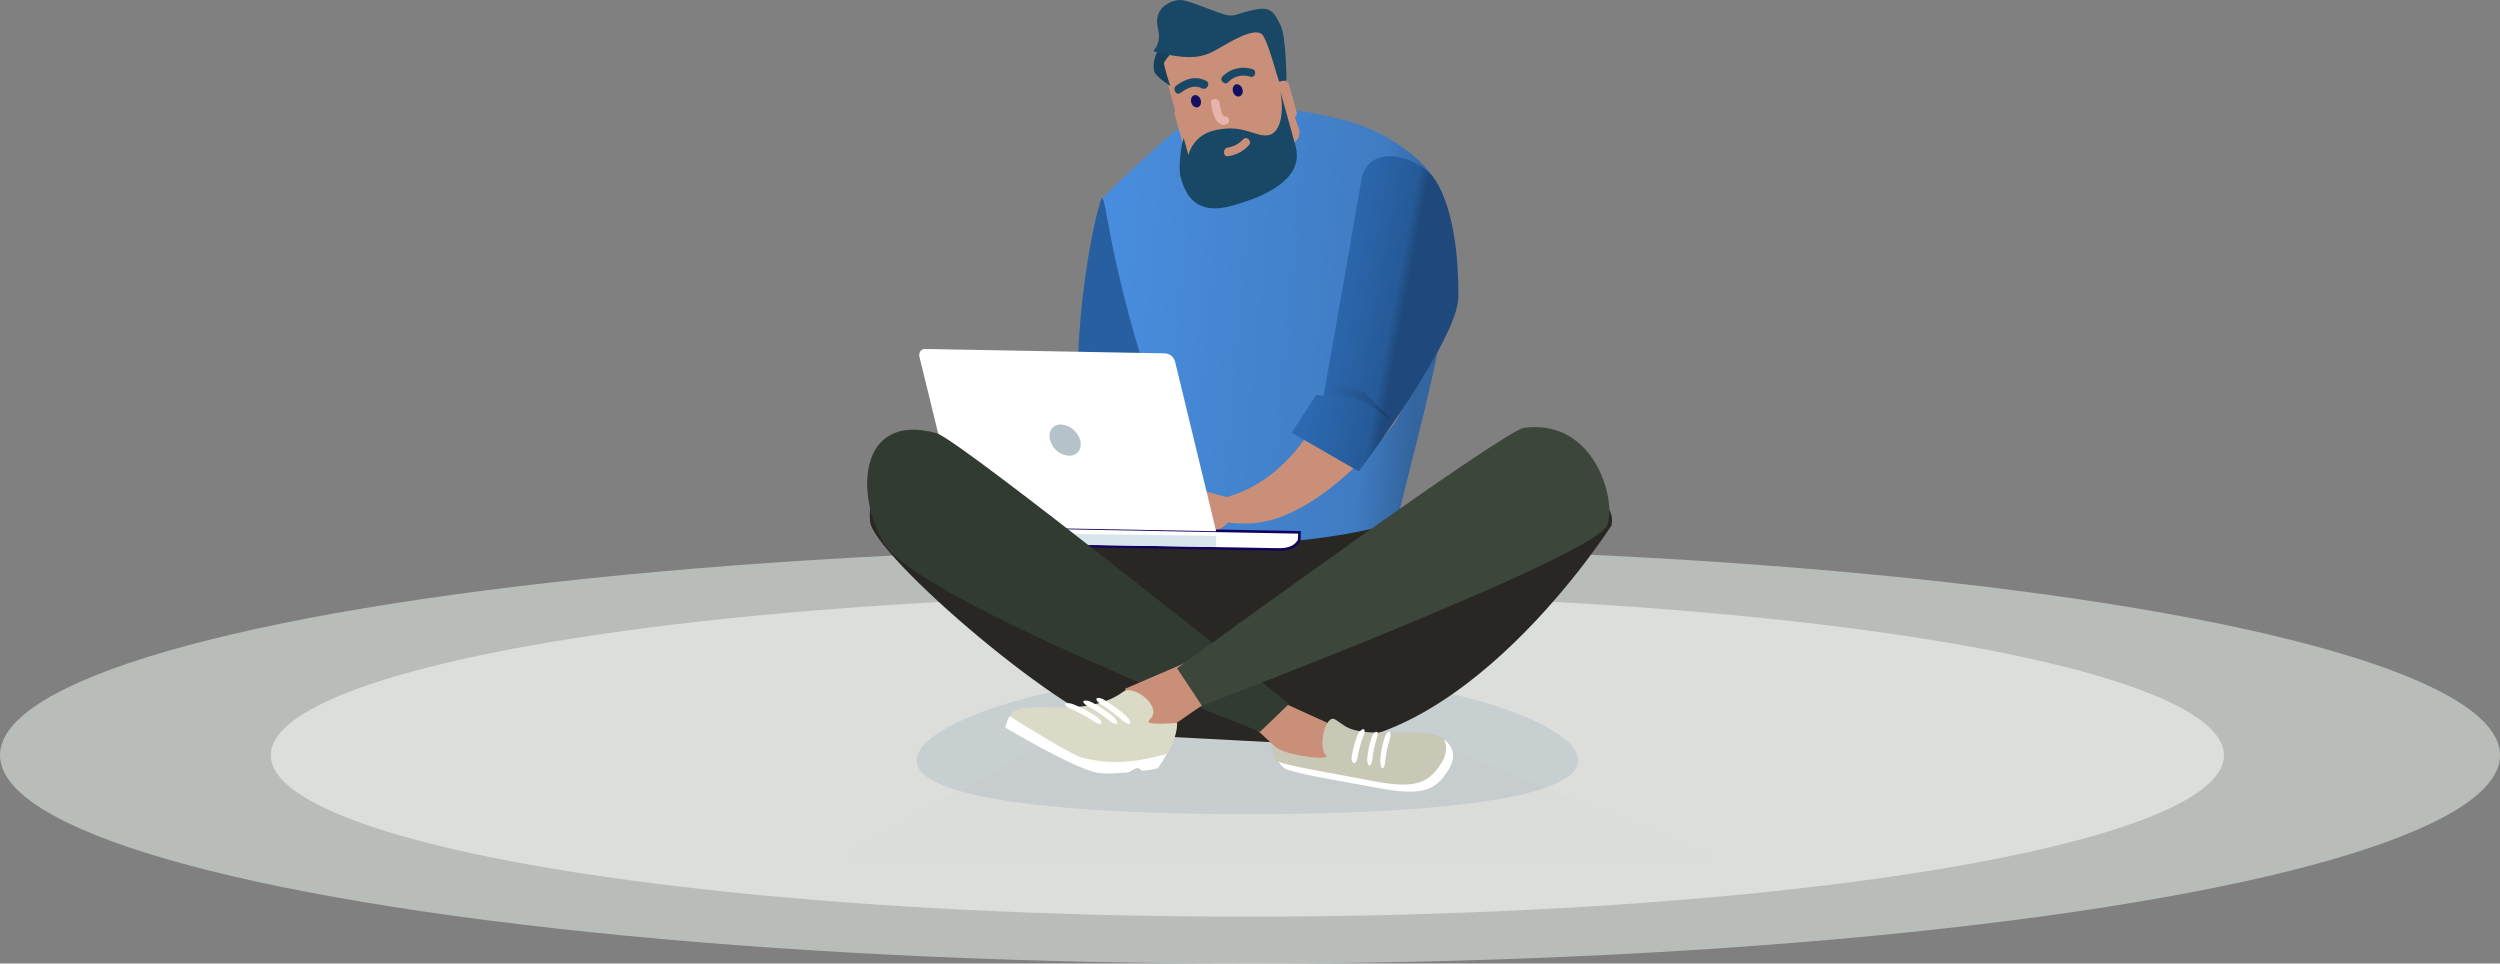 <?xml version="1.0" encoding="UTF-8"?>
<svg width="960px" height="370px" viewBox="0 0 960 370" version="1.1" xmlns="http://www.w3.org/2000/svg" xmlns:xlink="http://www.w3.org/1999/xlink">
    <rect x="0" y="0" width="960" height="370" fill="#808080" stroke="none"/>
    <title>Illustration/Charactersvg</title>
    <defs>
        <linearGradient x1="49.997%" y1="63.488%" x2="49.997%" y2="-18.273%" id="linearGradient-1">
            <stop stop-color="#000000" stop-opacity="0" offset="0%"></stop>
            <stop stop-color="#000000" stop-opacity="0.47" offset="86%"></stop>
            <stop stop-color="#000000" offset="100%"></stop>
        </linearGradient>
        <linearGradient x1="-10.19%" y1="44.352%" x2="87.547%" y2="55.453%" id="linearGradient-2">
            <stop stop-color="#000000" stop-opacity="0" offset="0%"></stop>
            <stop stop-color="#000000" stop-opacity="0.14" offset="86%"></stop>
            <stop stop-color="#000000" stop-opacity="0.3" offset="100%"></stop>
        </linearGradient>
        <linearGradient x1="24.969%" y1="40.499%" x2="65.278%" y2="55.574%" id="linearGradient-3">
            <stop stop-color="#000000" stop-opacity="0" offset="0%"></stop>
            <stop stop-color="#000000" stop-opacity="0.14" offset="86%"></stop>
            <stop stop-color="#000000" stop-opacity="0.3" offset="100%"></stop>
        </linearGradient>
        <linearGradient x1="-0.544%" y1="49.963%" x2="99.372%" y2="49.963%" id="linearGradient-4">
            <stop stop-color="#000000" stop-opacity="0" offset="0%"></stop>
            <stop stop-color="#000000" stop-opacity="0.14" offset="86%"></stop>
            <stop stop-color="#000000" stop-opacity="0.3" offset="100%"></stop>
        </linearGradient>
    </defs>
    <g id="Features-Page" stroke="none" stroke-width="1" fill="none" fill-rule="evenodd">
        <g id="FULL-&gt;-Features" transform="translate(-579, -344)">
            <g id="Illustration/Character" transform="translate(579, 344)">
                <g id="dont_see_feature_character">
                    <polygon id="Path" fill="url(#linearGradient-1)" fill-rule="nonzero" opacity="0.2" points="242 374 398.846 286.711 547.939 284 749 365.553"></polygon>
                    <ellipse id="Oval" fill="#F2FAF3" fill-rule="nonzero" opacity="0.5" cx="480" cy="290" rx="480" ry="80"></ellipse>
                    <ellipse id="Oval" fill="#FFFFFF" fill-rule="nonzero" opacity="0.5" cx="479" cy="290" rx="375" ry="62"></ellipse>
                    <path d="M479,312.659 C549.14,312.659 606,306.912 606,292 C606,277.088 549.14,258 479,258 C408.86,258 352,277.088 352,292 C352,306.912 408.86,312.659 479,312.659 Z" id="Oval" fill="#194866" fill-rule="nonzero" opacity="0.1"></path>
                    <path d="M516.232,46.134 C528.265,49.172 550.552,59.962 555.261,78.505 C562.272,106.372 546.472,158.438 536.531,199.714 C533.078,213.857 448.008,217 448.008,217 L423,76.305 C423,76.305 454.182,45.819 460.565,43.724 C473.749,39.534 492.06,40.057 516.232,46.134 Z" id="Path" fill="#4A90E2" fill-rule="nonzero"></path>
                    <path d="M516.232,46.134 C528.265,49.172 550.552,59.962 555.261,78.505 C562.272,106.372 546.472,158.438 536.531,199.714 C533.078,213.857 448.008,217 448.008,217 L423,76.305 C423,76.305 454.182,45.819 460.565,43.724 C473.749,39.534 492.06,40.057 516.232,46.134 Z" id="Path" fill="url(#linearGradient-2)" fill-rule="nonzero"></path>
                    <path d="M422.988,76.29 C418.486,87.505 407.18,154.484 419.742,170.206 C421.208,171.988 413.147,174.818 414.613,183.204 C414.822,184.566 417.335,191.275 417.335,191.275 L427.699,194 L459,176.181 L453.033,168.844 L450.206,168.949 C450.206,168.949 447.484,166.433 448.322,163.393 C449.159,160.354 441.099,155.322 429.164,103.438 C425.5,88.03 423.93,73.774 422.988,76.29 Z" id="Path" fill="#285FA1" fill-rule="nonzero"></path>
                    <path d="M434.78,166.586 L444.081,164.621 L447.886,164 C447.992,165.655 448.732,167.207 450,168.345 L442.707,168.552 L434.252,170.31 L424,176 L434.78,166.586 Z" id="Path" fill="#DBDAC6" fill-rule="nonzero"></path>
                    <path d="M448.118,175 C443.407,175.106 438.696,176.384 434.521,178.727 C429.81,181.602 425.421,187.99 429.81,191.398 C433.343,193.953 436.983,196.189 440.945,197.999 C440.838,197.999 457.539,198.425 448.118,175 Z" id="Path" fill="#C4D1E1" fill-rule="nonzero"></path>
                    <path d="M429.589,191.642 L434.037,190.684 C434.037,190.684 449.184,189.299 451.408,190.471 C453.632,191.642 460.517,196.436 460.517,196.436 L462,197.714 C462,197.714 458.611,199.844 454.056,196.649 C449.502,193.453 449.078,195.903 449.078,195.903 L449.819,199.951 L449.713,205.17 L450.455,207.407 C450.455,207.407 451.09,208.579 450.561,209.005 C449.819,209.751 448.654,209.964 447.701,209.644 L443.04,201.549 L441.769,210.39 C441.346,211.136 440.498,211.668 439.651,211.881 C438.274,212.201 438.274,211.775 438.274,211.775 L437.215,209.538 C437.109,210.177 436.791,210.709 436.262,211.029 C435.414,211.562 434.461,211.881 433.508,211.775 L433.931,202.507 L432.025,207.194 C431.495,207.94 430.754,208.473 429.907,208.686 C428.424,209.005 428,209.218 428,209.218 L429.589,191.642 Z" id="Path" fill="#E4EEF3" fill-rule="nonzero"></path>
                    <path d="M508.062,156.204 C508.062,156.204 497.146,183.643 470.906,190.918 C466.393,192.165 463.559,197.05 465.763,198.609 C468.597,200.584 472.375,201 478.988,201 C492.738,201 507.537,191.438 520.552,179.07 C539.655,160.777 542.384,151.423 540.495,142.173 C538.605,132.922 508.062,156.204 508.062,156.204 Z" id="Path" fill="#C98F79" fill-rule="nonzero"></path>
                    <path d="M551.304,69.419 C556.855,78.509 560.102,93.135 559.998,114.031 C559.998,130.224 521.767,181 521.767,181 L496,166.164 L505.427,151.642 L508.255,151.956 C508.255,151.956 518.205,96.061 522.709,69.315 C525.328,53.852 545.857,60.33 551.304,69.419 Z" id="Path" fill="#2C69B1" fill-rule="nonzero"></path>
                    <path d="M551.304,69.419 C556.855,78.509 560.102,93.135 559.998,114.031 C559.998,130.224 521.767,181 521.767,181 L496,166.164 L505.427,151.642 L508.255,151.956 C508.255,151.956 518.205,96.061 522.709,69.315 C525.328,53.852 545.857,60.33 551.304,69.419 Z" id="Path" fill="url(#linearGradient-3)" fill-rule="nonzero"></path>
                    <path d="M524.063,150.706 L515.067,147.926 L511.406,147 C511.197,148.647 510.255,150.088 509,151.221 L516.113,152.044 L524.377,154.515 L534,161 L524.063,150.706 Z" id="Path" fill="url(#linearGradient-4)" fill-rule="nonzero"></path>
                    <path d="M472.263,191.223 L456.708,187 C456.708,187 452.278,192.974 453.102,194.416 C453.926,195.858 453.102,204.614 453.102,204.614 L460.622,211 L466.803,208.94 C466.803,208.94 467.215,206.262 465.155,205.953 C463.095,205.644 466.597,204.202 467.628,203.584 C468.658,202.966 477.723,198.33 472.263,191.223 Z" id="Path" fill="#C98F79" fill-rule="nonzero"></path>
                    <path d="M498.741,49.296 C499.58,51.806 498.322,54.525 495.805,55.362 L477.56,61.742 C475.044,62.579 472.317,61.323 471.478,58.813 L460.259,26.704 C459.42,24.194 460.678,21.475 463.195,20.638 L481.44,14.258 C483.956,13.421 486.683,14.677 487.522,17.187 L498.741,49.296 Z" id="Path" fill="#C98F79" fill-rule="nonzero"></path>
                    <path d="M457.374,64.41 C458.323,67.756 461.801,69.639 465.069,68.802 L492.373,61.378 C495.746,60.437 497.644,56.986 496.801,53.744 L485.626,13.59 C484.677,10.244 481.199,8.361 477.931,9.198 L450.627,16.622 C447.254,17.563 445.356,21.014 446.199,24.256 L457.374,64.41 Z" id="Path" fill="#C98F79" fill-rule="nonzero"></path>
                    <path d="M449.351,33 C449.351,33 444.712,30.045 443.372,27.828 C442.753,26.667 442.65,21.812 445.124,19.173 C447.598,16.534 451,19.173 451,19.173 C451,19.173 446.98,23.184 446.98,24.345 C446.98,25.506 449.351,33 449.351,33 Z" id="Path" fill="#163F59" fill-rule="nonzero"></path>
                    <path d="M494,30.57 C494,30.57 493.894,14.085 491.778,9.808 C489.663,5.53 488.393,2.504 482.681,3.547 C474.112,5.112 474.535,6.886 469.774,5.425 C465.014,3.965 456.022,0 453.377,0 C448.934,0.104 442.692,3.339 444.702,11.164 C446.078,16.902 442.798,19.302 443.01,19.511 C443.539,20.137 445.231,20.345 448.299,20.971 C456.974,22.641 461.734,22.223 467.13,19.093 C472.525,15.963 482.469,9.808 485.008,13.668 C487.547,17.528 490.615,30.675 491.355,31.614 C492.096,32.553 493.259,31.614 494,30.57 Z" id="Path" fill="#194866" fill-rule="nonzero"></path>
                    <path d="M488.027,45.49 C488.343,46.615 489.501,47.228 490.553,46.921 L496.446,45.388 C497.603,45.082 498.235,43.957 497.919,42.935 L494.973,32.51 C494.657,31.385 493.499,30.772 492.447,31.079 L486.554,32.612 C485.397,32.918 484.765,34.043 485.081,35.065 L488.027,45.49 Z" id="Path" fill="#C98F79" fill-rule="nonzero"></path>
                    <path d="M454.027,54.5 C454.343,55.617 455.501,56.227 456.553,55.922 L462.446,54.297 C463.603,53.992 464.235,52.875 463.919,51.859 L460.973,41.5 C460.657,40.383 459.499,39.773 458.447,40.078 L452.554,41.602 C451.397,41.906 450.765,43.023 451.081,44.039 L454.027,54.5 Z" id="Path" fill="#C98F79" fill-rule="nonzero"></path>
                    <path d="M491.646,35 C491.646,35 496.032,50.721 497.494,56.031 C498.747,60.82 499.792,71.648 472.953,79.04 C457.079,83.413 454.468,71.648 453.319,67.796 C452.484,64.881 453.424,55.198 454.573,53.116 C454.573,53.012 456.348,59.571 456.348,59.571 C457.497,55.094 460.943,51.554 465.433,50.305 C477.652,46.973 482.351,53.324 487.677,51.762 C491.855,50.409 493.108,42.809 491.646,35 Z" id="Path" fill="#194866" fill-rule="nonzero"></path>
                    <path d="M471.618,31.538 C473.767,29.237 477.145,28.437 480.113,29.437 C482.058,30.038 482.775,27.137 480.932,26.537 C476.838,25.236 472.334,26.336 469.366,29.437 C468.138,30.838 470.287,32.939 471.618,31.538 Z" id="Path" fill="#194866" fill-rule="nonzero"></path>
                    <path d="M463.227,31.067 C459.077,28.968 455.445,30.183 451.71,32.834 C450.05,34.049 451.606,36.922 453.266,35.706 C455.86,33.828 458.454,32.392 461.567,33.939 C463.435,34.823 464.991,31.95 463.227,31.067 L463.227,31.067 Z" id="Path" fill="#194866" fill-rule="nonzero"></path>
                    <path d="M477.418,53.453 C475.798,55.226 473.671,56.334 471.443,56.666 C469.519,56.887 469.519,60.211 471.443,59.989 C474.481,59.657 477.317,58.217 479.545,55.78 C480.963,54.339 478.735,52.013 477.418,53.453 L477.418,53.453 Z" id="Path" fill="#C98F79" fill-rule="nonzero"></path>
                    <ellipse id="Oval" fill="#121063" fill-rule="nonzero" transform="translate(475.282, 34.714) rotate(-16.96) translate(-475.282, -34.714) " cx="475.282" cy="34.714" rx="1.885" ry="2.408"></ellipse>
                    <ellipse id="Oval" fill="#121063" fill-rule="nonzero" transform="translate(459.26, 38.879) rotate(-16.96) translate(-459.26, -38.879) " cx="459.26" cy="38.879" rx="1.885" ry="2.408"></ellipse>
                    <path d="M469.609,44.891 C470.156,45.093 470.156,44.992 469.828,44.589 L469.609,44.185 C469.28,43.68 469.061,43.074 468.952,42.569 C468.623,41.559 468.404,40.55 468.295,39.439 C468.076,37.52 464.792,37.52 465.01,39.439 C465.229,41.66 465.777,43.781 466.762,45.699 C467.638,47.214 469.39,48.829 471.251,47.517 C473.003,46.406 471.361,43.781 469.609,44.891 L469.609,44.891 Z" id="Path" fill="#E8B3AC" fill-rule="nonzero"></path>
                    <path d="M334.104,200.24 C335.153,212.925 410.245,278.135 435.416,282.224 L495.091,285.369 C559.905,294.49 618.846,201.708 618.846,201.708 C622.831,176.546 548.368,198.667 523.408,203.805 C483.869,211.877 461.53,206.95 461.53,206.95 C437.513,203.071 415.279,177.909 385.913,169.417 C353.611,159.877 332.321,180.321 334.104,200.24 Z" id="Path" fill="#282723" fill-rule="nonzero"></path>
                    <path d="M498.895,207.554 C498.895,207.554 498.895,207.453 498.895,207.554 L499,204.424 L367.105,202 L367,205.03 C367,205.03 367,205.131 367,205.131 L367.315,205.737 C368.997,208.463 372.045,208.968 375.513,208.968 L490.277,210.988 C493.745,211.089 496.793,210.584 498.58,207.958 L498.895,207.554 Z" id="Path" stroke="#130160" fill="#FFFFFF" fill-rule="nonzero"></path>
                    <polygon id="Path" fill="#D8E5ED" fill-rule="nonzero" points="407 209.135 467 210 467 205.769 407.105 205"></polygon>
                    <path d="M467,204 L451.222,138.842 C450.699,137.056 449.236,135.795 447.356,135.689 L355.403,134.008 C354.149,133.903 353,134.849 353,136.215 C353,136.53 353,136.845 353.104,137.161 L368.987,202.213 L467,204 Z" id="Path" fill="#FFFFFF" fill-rule="nonzero"></path>
                    <path d="M414.814,169.105 C415.63,172.472 413.692,175.102 410.428,174.997 C406.96,174.787 404.104,172.262 403.186,168.895 C402.37,165.528 404.308,162.898 407.572,163.003 C410.938,163.319 413.896,165.738 414.814,169.105 Z" id="Path" fill="#B6C2C9" fill-rule="nonzero"></path>
                    <path d="M507.178,295.905 C500.039,297.177 488.072,285.305 488.072,285.305 L476,273.964 L479.884,264 L515.995,280.429 C516.1,280.429 514.421,294.633 507.178,295.905 Z" id="Path" fill="#C98F79" fill-rule="nonzero"></path>
                    <path d="M488,285.242 C488,285.242 488,286.078 489.37,289.947 C490.739,293.815 492.425,295.07 494.216,295.592 C501.17,297.579 512.653,299.356 529.405,302.597 C546.157,305.838 551.108,303.433 556.06,295.697 C561.012,287.96 555.849,282.106 547.737,281.478 C535.937,280.537 529.405,281.896 523.294,280.955 C516.868,280.015 516.446,278.551 512.653,276.251 C509.071,274.055 505.911,286.915 509.177,289.947 C512.127,292.456 490.529,290.156 488,285.242 Z" id="Path" fill="#C9C8B6" fill-rule="nonzero"></path>
                    <path d="M492.251,292.978 C499.132,294.939 510.497,296.693 527.074,299.892 C543.651,303.091 548.551,300.718 553.452,293.081 C555.641,289.573 555.745,286.477 554.494,284 C558.143,286.477 559.395,290.811 556.058,295.868 C551.262,303.401 546.258,305.774 529.68,302.679 C513.103,299.583 501.739,297.828 494.858,295.764 C493.189,295.248 491.73,294.01 491,292.359 C491.417,292.669 491.834,292.875 492.251,292.978 Z" id="Path" fill="#FFFFFF" fill-rule="nonzero"></path>
                    <path d="M493.4,292.65 C493.4,292.55 493.4,292.45 493.4,292.35 C493.5,292.45 493.5,292.55 493.6,292.65 L493.4,292.65 Z" id="Path" fill="#FFFFFF" fill-rule="nonzero"></path>
                    <path d="M530.788,294.973 C531.28,295.187 531.772,294.114 531.87,292.72 C532.166,289.716 532.756,286.82 533.642,283.924 C534.135,282.422 534.135,281.242 533.544,281.027 C532.953,280.813 532.067,281.886 531.673,283.28 C530.788,286.069 530.197,288.965 530,291.969 C530,293.471 530.295,294.758 530.788,294.973 Z" id="Path" fill="#FFFFFF" fill-rule="nonzero"></path>
                    <path d="M525.789,293.992 C526.272,294.098 526.756,293.14 526.949,291.756 C527.24,288.987 527.82,286.218 528.69,283.556 C529.174,282.171 529.077,281 528.497,281 C527.917,281 527.046,281.958 526.659,283.236 C525.789,285.899 525.305,288.561 525.015,291.33 C524.918,292.714 525.305,293.885 525.789,293.992 Z" id="Path" fill="#FFFFFF" fill-rule="nonzero"></path>
                    <path d="M519.923,292.993 C520.573,293.097 521.115,292.057 521.331,290.706 C521.765,287.9 522.523,285.093 523.606,282.495 C524.148,281.143 524.148,280 523.498,280 C522.848,280 521.765,281.039 521.223,282.391 C520.248,284.989 519.49,287.796 519.056,290.602 C518.84,291.746 519.273,292.889 519.923,292.993 Z" id="Path" fill="#FFFFFF" fill-rule="nonzero"></path>
                    <path d="M495,270.29 C495,270.29 368.551,168.855 359.624,166.335 C329.482,158.04 328.222,190.381 339.67,208.862 C353.218,230.598 483.867,281 483.867,281 L495,270.29 Z" id="Path" fill="#323B31" fill-rule="nonzero"></path>
                    <polygon id="Path" fill="#C98F79" fill-rule="nonzero" points="441.084 285 484 255.389 479.614 244 432 264.5"></polygon>
                    <path d="M452,256.608 C452,256.608 577.217,165.316 585.265,164.265 C612.65,160.798 620.698,192.315 617.249,201.559 C612.859,213.535 461.511,271 461.511,271 L452,256.608 Z" id="Path" fill="#3C463B" fill-rule="nonzero"></path>
                    <path d="M389.572,273.05 C387.366,274.496 386,279.555 386,279.555 C386,279.555 411.634,294.732 421.299,296.694 C423.82,297.21 428.548,297.004 433.065,296.591 C433.8,296.487 435.902,294.939 436.637,294.939 C438.003,294.835 438.108,296.074 439.263,295.971 C441.049,295.765 442.94,295.455 444.726,295.042 C452.816,283.891 451.975,277.593 451.975,277.593 C451.975,277.593 438.633,278.832 441.364,276.458 C447.143,271.295 434.956,262.829 431.489,265.513 C417.202,276.045 396.085,269.024 389.572,273.05 Z" id="Path" fill="#DBDAC6" fill-rule="nonzero"></path>
                    <path d="M387.676,275 C395.53,279.925 411.973,290.088 415.429,290.926 C429.672,294.594 440.669,291.346 448,289.564 C446.953,291.45 445.801,293.232 444.544,295.013 C442.764,295.432 440.983,295.746 439.098,295.956 C437.946,296.061 437.841,294.803 436.48,294.908 C435.747,295.013 433.757,296.584 432.919,296.584 C428.416,297.004 423.703,297.213 421.189,296.689 C411.554,294.698 386,279.296 386,279.296 C386.419,277.829 386.943,276.362 387.676,275 Z" id="Path" fill="#FFFFFF" fill-rule="nonzero"></path>
                    <path d="M409.06,270.308 C408.747,270.749 409.686,271.521 411.147,272.183 C414.172,273.506 417.093,275.051 419.909,276.926 C421.265,277.919 422.621,278.249 422.934,277.808 C423.247,277.367 422.413,276.043 421.057,275.161 C418.344,273.396 415.424,271.741 412.398,270.528 C410.834,269.866 409.373,269.866 409.06,270.308 Z" id="Path" fill="#FFFFFF" fill-rule="nonzero"></path>
                    <path d="M416.059,269.265 C415.753,269.708 416.672,270.703 418.001,271.367 C420.862,272.915 423.519,274.684 426.074,276.786 C427.3,277.781 428.629,278.334 428.935,277.781 C429.242,277.228 428.424,275.901 427.198,274.906 C424.643,272.915 421.986,271.035 419.125,269.597 C417.796,268.934 416.468,268.823 416.059,269.265 Z" id="Path" fill="#FFFFFF" fill-rule="nonzero"></path>
                    <path d="M421.068,268.25 C420.744,268.689 421.608,269.785 423.013,270.661 C425.93,272.415 428.631,274.497 431.116,276.689 C432.413,277.785 433.601,278.333 433.925,277.785 C434.249,277.237 433.493,275.812 432.196,274.716 C429.711,272.525 427.01,270.552 424.093,268.798 C422.797,267.922 421.392,267.812 421.068,268.25 Z" id="Path" fill="#FFFFFF" fill-rule="nonzero"></path>
                </g>
            </g>
        </g>
    </g>
</svg>